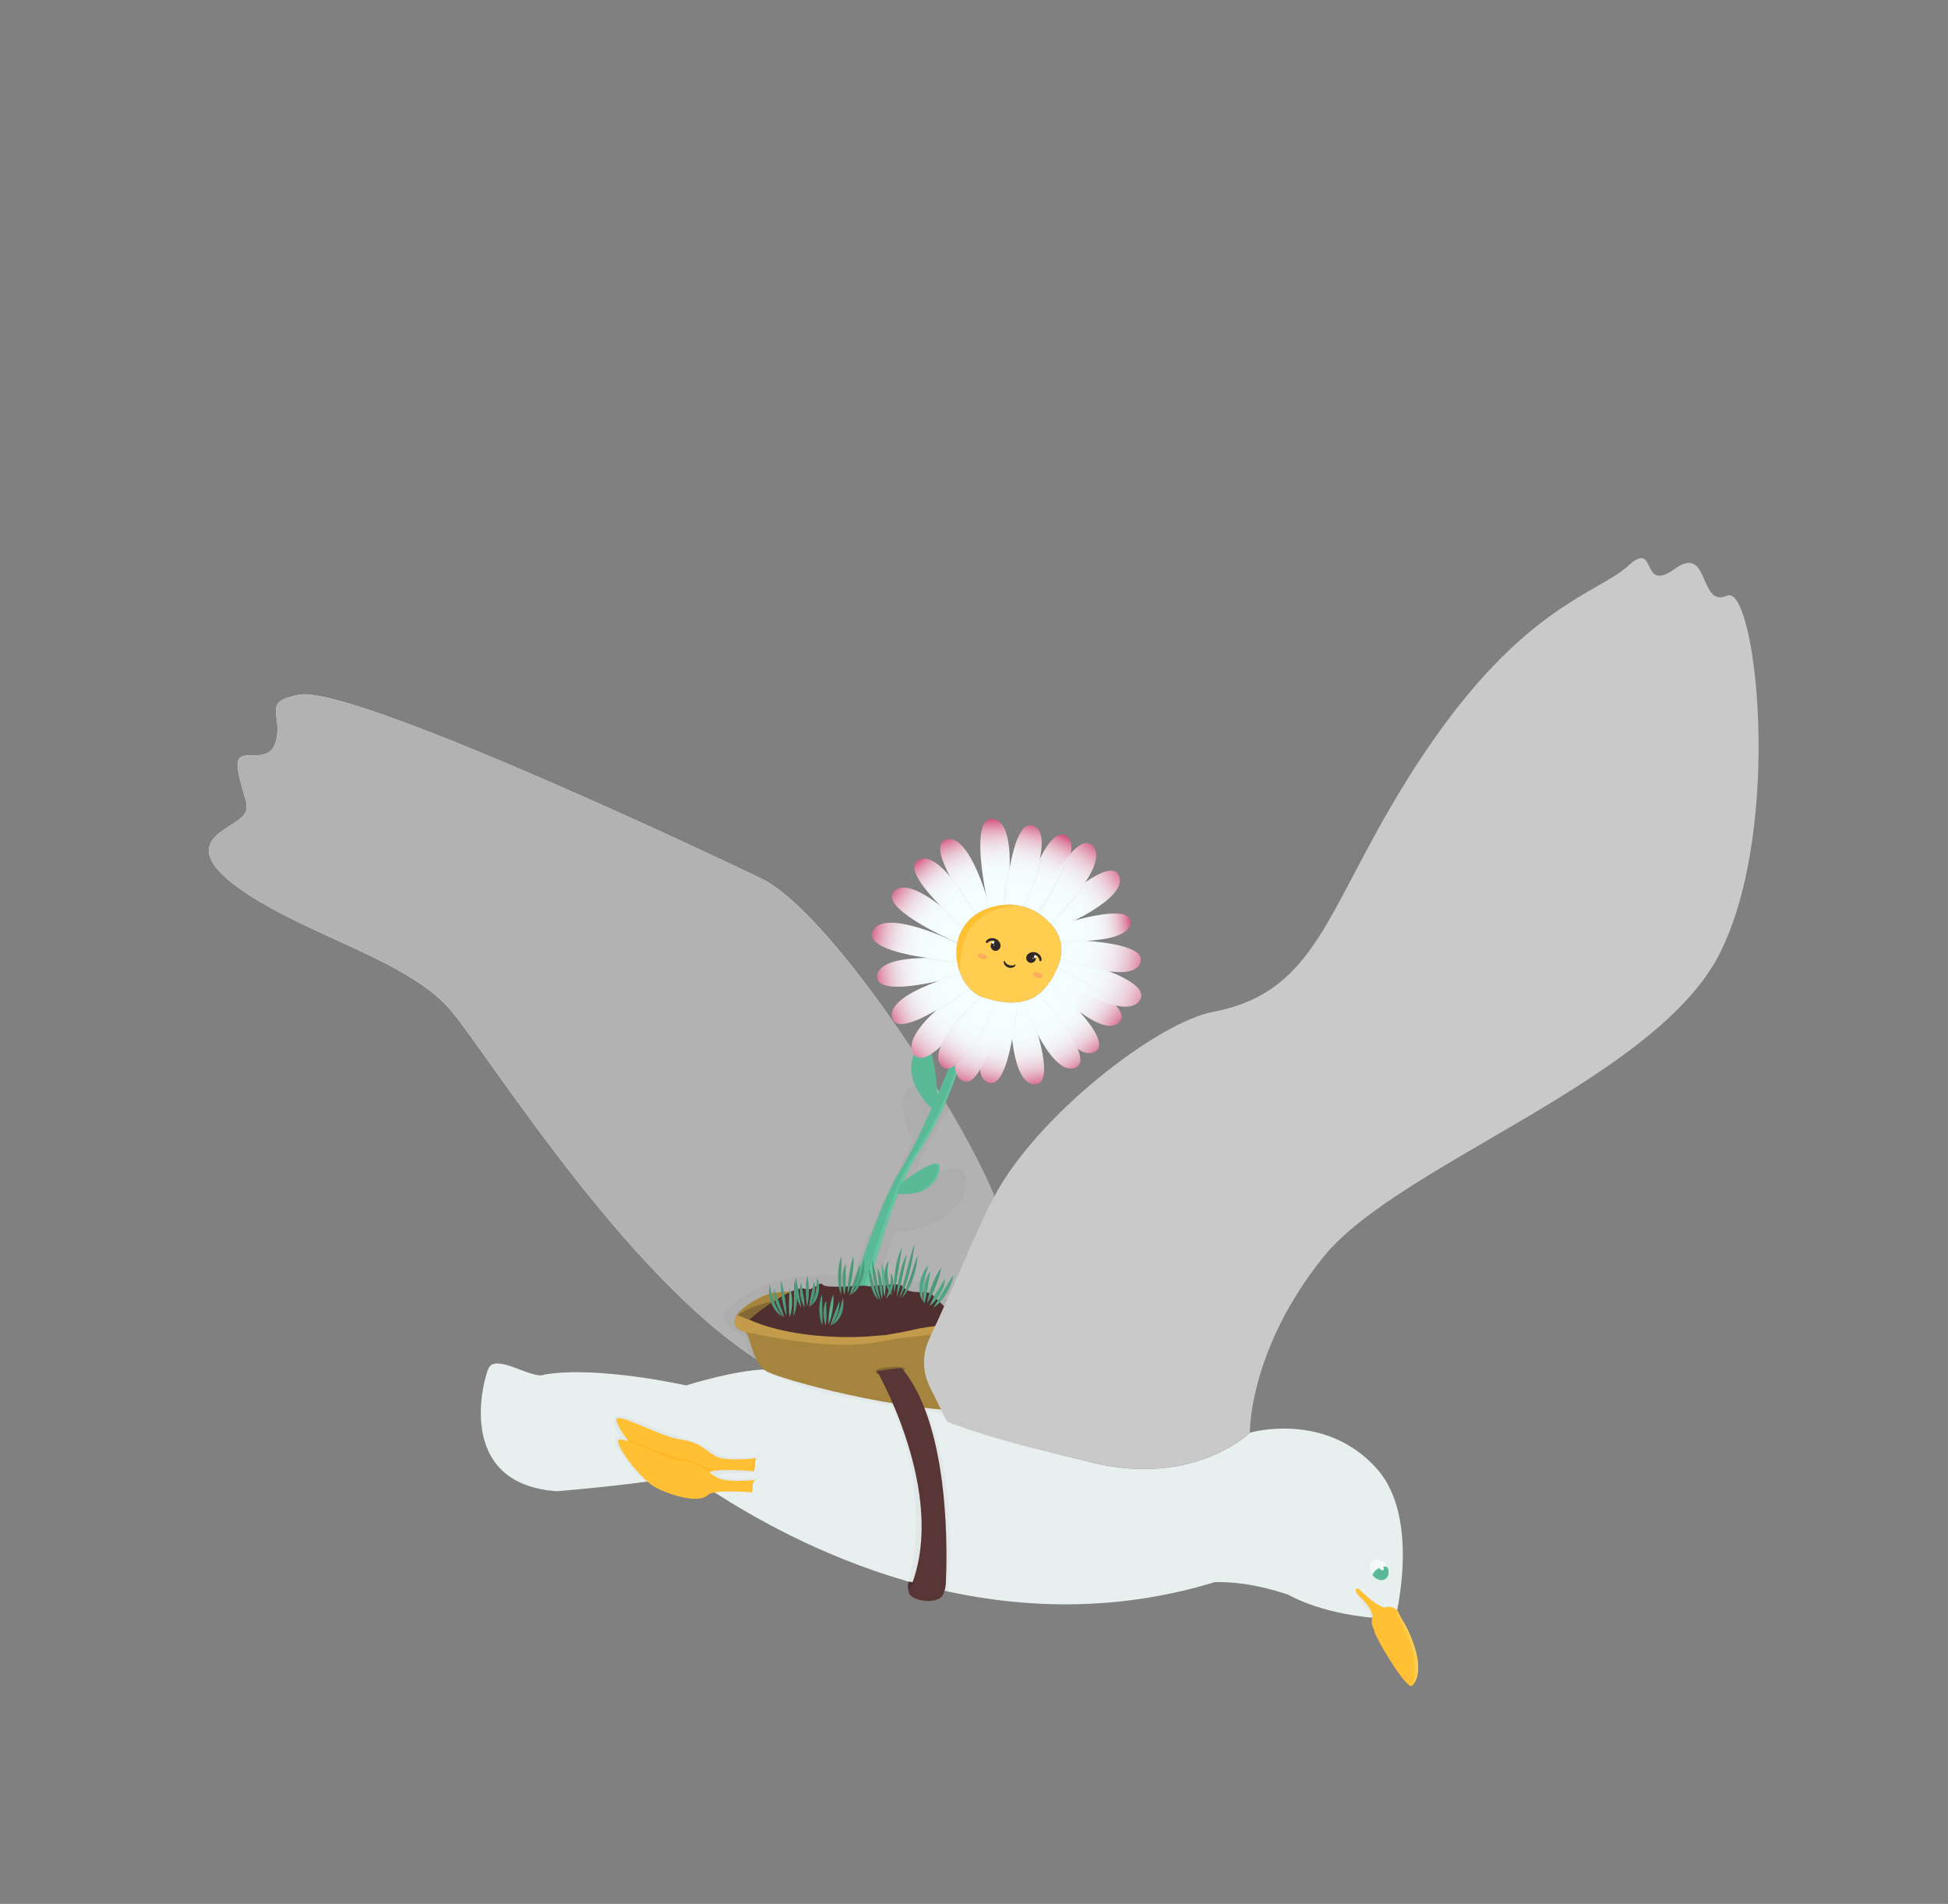 <svg width="525" height="513" viewBox="0 0 525 513" fill="none" xmlns="http://www.w3.org/2000/svg">
<rect x="0" y="0" width="525" height="513" fill="#808080" stroke="none"/>
<g clip-path="url(#clip0_154_158)">
<path d="M375.993 436.242C373.84 436.196 371.797 436.072 369.875 435.892C355.197 434.525 347.42 429.792 347.42 429.792C347.42 429.792 337.427 426.001 327.363 426.311C265.69 445.132 212.094 414.605 192.596 402.139C189.752 400.332 187.645 398.892 186.329 398.053C185.793 397.711 185.391 397.456 185.12 397.325C184.662 397.442 184.166 397.561 183.627 397.687C181.19 398.223 177.962 398.734 174.467 399.206C163.552 400.711 150.078 401.813 150.078 401.813C122.16 399.832 130.423 371.035 131.721 368.588C133.781 364.642 143.708 371.847 146.615 370.398C160.742 367.889 184.912 373.299 184.912 373.299C184.912 373.299 199.795 368.574 208.346 368.987C171.245 347.912 133.053 286.283 121.742 272.554C110.413 258.831 83.279 252.33 65.556 240.146C47.845 227.968 60.202 224.155 64.354 220.876C68.506 217.611 65.545 215.938 64.14 207.385C62.77 199.148 73.507 208.495 74.696 197.961C75.394 191.658 71.224 189.075 80.419 187.211C94.173 184.395 187.232 228.058 205.179 236.716C223.054 245.326 258.56 298.44 267.584 322.952C267.274 323.597 266.952 324.265 266.626 324.953L265.662 326.965C260.985 336.733 254.846 349.549 246.789 366.356L256.049 380.003C256.049 380.003 266.358 387.823 291.401 393.318C320.89 401.825 336.859 386.04 336.859 386.04C336.859 386.04 357.134 380.084 371.083 395.76C380.92 406.805 377.927 426.944 376.541 433.862C376.222 435.381 375.989 436.263 375.989 436.263L375.993 436.242Z" fill="#E8EFEF"/>
<path opacity="0.03" d="M365.495 428.154C365.495 428.154 364.583 428.465 366.807 431.349C369.032 434.232 369.438 434.352 369.261 435.834L371.355 436.637L370.823 434.091L367.048 430.341L365.498 428.148L365.495 428.154Z" fill="black"/>
<path d="M380.773 454.001C380.736 454.042 380.708 454.08 380.671 454.12C380.52 454.289 380.26 454.361 380.06 454.253C380.037 454.241 380.01 454.234 379.996 454.218C377.588 452.844 370.933 441.611 370.446 439.658C370.418 439.529 370.409 439.501 370.37 439.336C370.37 439.336 370.324 439.167 370.325 439.152C370.271 439.055 369.273 437.402 369.885 435.83C369.815 432.653 366.194 430.305 365.638 429.224C365.08 428.135 365.602 427.87 366.163 428.097C370.687 432.486 372.603 433.141 373.357 433.123C373.632 433.119 373.751 433.025 373.776 432.993C373.78 432.987 373.783 432.981 373.783 432.981C375.172 432.684 376.393 433.714 376.599 433.894C376.62 433.912 376.628 433.924 376.628 433.924L376.634 433.928C376.634 433.928 376.648 433.958 376.673 434.024C376.778 434.308 376.895 434.584 377.03 434.854C377.221 435.275 377.438 435.673 377.681 436.054C379.74 439.272 384.617 449.296 380.768 453.998L380.773 454.001Z" fill="#FFC033"/>
<path d="M373.356 425.441C372.392 426.089 370.971 425.671 370.034 424.537C369.988 424.481 369.945 424.42 369.899 424.365C369.862 424.322 369.827 424.273 369.799 424.227C368.876 422.858 368.969 421.179 370.015 420.477C371.062 419.776 372.656 420.325 373.57 421.697C373.67 421.85 373.76 422.005 373.833 422.165C373.898 422.299 373.954 422.435 374.003 422.568C374.41 423.713 374.177 424.891 373.353 425.447L373.356 425.441Z" fill="#F2F9F9"/>
<path d="M373.356 425.441C372.347 426.117 370.832 425.634 369.893 424.362C370.085 423.654 370.744 422.925 371.681 422.483C372.442 422.128 373.219 422.024 373.836 422.159C374.452 423.424 374.275 424.822 373.347 425.444L373.356 425.441Z" fill="#63C6A0"/>
<path d="M373.356 425.442C372.392 426.089 370.971 425.671 370.034 424.537C370.255 423.86 370.898 423.175 371.795 422.75C372.556 422.394 373.333 422.29 373.951 422.426C373.973 422.469 373.993 422.517 374.012 422.566C374.419 423.71 374.186 424.889 373.362 425.445L373.356 425.442Z" fill="#5ABA97"/>
<path d="M372.76 423.077C372.999 422.917 372.969 422.454 372.694 422.044C372.418 421.634 372.001 421.431 371.762 421.591C371.523 421.751 371.553 422.213 371.829 422.624C372.104 423.034 372.521 423.237 372.76 423.077Z" fill="white"/>
<path d="M370.912 422.516C371.065 422.598 371.255 422.541 371.337 422.389C371.42 422.236 371.363 422.046 371.21 421.964C371.057 421.881 370.867 421.938 370.785 422.09C370.702 422.243 370.759 422.433 370.912 422.516Z" fill="white"/>
<path opacity="0.03" d="M207.448 388.352C207.448 388.352 204.344 390.082 203.304 393.403C203.916 393.324 203.741 391.13 207.448 388.352Z" fill="black"/>
<path opacity="0.03" d="M204.405 398.145C204.405 398.145 203.06 398.64 202.433 399.901C202.68 399.906 202.746 399.024 204.405 398.145Z" fill="black"/>
<path opacity="0.03" d="M208.322 399.704C208.322 399.704 204.817 399.11 202.721 396.326C203.323 396.196 203.891 398.322 208.322 399.704Z" fill="black"/>
<path opacity="0.03" d="M208.065 405.471C208.065 405.471 204.56 404.877 202.464 402.094C203.065 401.963 203.634 404.09 208.065 405.471Z" fill="black"/>
<path opacity="0.03" d="M203.1 396.061L192.595 395.315L190.77 396.166L190.536 397.98L197.126 399.594L203.61 399.126L204.342 398.035C204.342 398.035 203.3 398.588 202.569 398.451C201.839 398.315 194.724 398.882 193.199 397.475C192.887 397.012 199.454 396.952 202.651 396.668L203.1 396.061Z" fill="black"/>
<path opacity="0.03" d="M203.627 392.524C203.627 392.524 195.812 393.305 193.384 391.7C190.956 390.094 187.892 388.487 182.536 386.977C177.179 385.468 166.326 379.712 165.54 382.07C164.753 384.429 167.586 387.086 167.586 387.086C167.586 387.086 165.677 386.671 165.88 388.812C166.083 390.954 173.887 399.281 173.887 399.281L181.525 397.251L188.298 395.924C188.298 395.924 201.875 394.195 201.987 394.255C202.099 394.315 203.47 392.955 203.47 392.955L203.632 392.527L203.627 392.524Z" fill="black"/>
<path d="M204.241 392.863C204.241 392.863 195.607 393.968 192.808 392.36C190.01 390.751 188.628 388.543 183.259 387.845C177.89 387.148 165.513 379.94 166.114 382.737C166.725 385.53 172.541 392.898 175.963 394.843C179.384 396.787 187.81 399.656 190.396 396.972C192.374 395.332 203.766 396.473 203.766 396.473L204.266 392.52L204.241 392.863Z" fill="#FFC033"/>
<path d="M204.699 398.303L204.649 398.648L204.667 398.657L204.693 398.3L204.699 398.303Z" fill="#FFC033"/>
<path d="M169.031 387.881L169.253 388.357C173.092 389.64 180.036 393.158 183.691 393.629C187.522 394.125 189.327 395.395 191.063 396.665L192.034 396.37C192.034 396.37 186.918 393.375 183.699 393.094C181.107 392.553 169.034 387.875 169.034 387.875L169.031 387.881Z" fill="#FFB624"/>
<path d="M204.679 398.649C204.679 398.649 196.045 399.754 193.247 398.146C190.448 396.538 189.067 394.329 183.697 393.631C178.328 392.934 165.951 385.726 166.552 388.523C167.154 391.319 172.979 398.685 176.401 400.629C179.823 402.573 188.248 405.442 190.834 402.758C192.812 401.118 204.204 402.259 204.204 402.259L204.704 398.306L204.679 398.649Z" fill="#FFC033"/>
<path opacity="0.03" d="M204.932 369.041C204.932 369.041 213.273 373.866 231.026 377.202C241.522 379.172 249.173 380.13 251.939 380.447C252.669 380.529 253.336 380.882 253.818 381.438L255.212 383.046L261.518 379.799L256.338 377.005L233.669 369.431L211.245 365.948L204.932 369.041Z" fill="black"/>
<path opacity="0.03" d="M240.374 378.826C240.374 378.826 251.044 400.482 244.971 426.162L255.572 428.84C255.572 428.84 258.471 399.673 249.944 380.205L240.374 378.826Z" fill="black"/>
<path d="M249.558 366.978C249.558 366.978 225.321 362.662 208.349 368.981C171.248 347.906 133.056 286.278 121.745 272.549C110.416 258.825 83.282 252.324 65.559 240.14C47.848 227.963 60.205 224.15 64.357 220.87C68.509 217.605 65.548 215.932 64.143 207.38C62.773 199.142 73.51 208.49 74.699 197.955C75.397 191.652 71.227 189.069 80.422 187.205C94.176 184.389 187.235 228.052 205.182 236.71C223.057 245.321 260.069 300.483 269.093 324.995C268.783 325.64 266.955 324.259 266.629 324.948L265.665 326.96C260.988 336.728 257.614 350.186 249.56 366.987L249.558 366.978Z" fill="#B2B2B2"/>
<path opacity="0.03" d="M202.137 365.076C201.73 364.804 201.493 364.342 201.505 363.856C201.541 362.692 201.441 360.569 200.363 360.078C198.857 359.395 192.917 355.675 195.458 353.369C198 351.063 206.641 341.432 228.725 344.125C229.41 344.206 230.065 343.808 230.27 343.146C234.255 330.51 243.862 311.604 245.809 307.825C246.025 307.411 246.022 306.924 245.799 306.508C244.571 304.17 240.831 296.102 245.799 292.761C246.427 292.342 247.285 292.524 247.726 293.142C248.282 293.927 248.803 295.155 249.23 296.349C249.656 297.542 251.354 297.631 251.883 296.453C252.36 295.399 253.818 295.313 254.416 296.303L255.379 297.907C255.652 298.357 255.659 298.922 255.382 299.379C253.896 301.853 249.096 309.977 247.554 313.975C247.132 315.067 246.681 316.143 246.238 317.147C245.644 318.487 247.198 319.758 248.387 318.89C252.44 315.921 257.784 312.965 259.825 316.076C263.202 321.226 254.312 331.784 241.88 331.909C241.252 331.919 240.71 332.347 240.542 332.954C239.654 336.19 238.368 340.319 237.6 342.77C237.292 343.734 238.055 344.699 239.064 344.629C242.633 344.386 249.916 344.66 255.058 350.042C255.182 350.177 255.285 350.339 255.36 350.508C260.223 362.276 255.906 367.309 254.554 368.521C254.336 368.714 254.067 368.834 253.776 368.867L231.062 371.619C230.909 371.635 230.76 371.63 230.608 371.602L204.076 366.251C203.892 366.213 203.718 366.142 203.557 366.032L202.149 365.083L202.137 365.076Z" fill="black"/>
<path d="M200.263 358.66C200.405 358.706 200.546 358.767 200.675 358.852C201.001 359.05 201.261 359.342 201.423 359.688C202.672 362.34 203.228 367.402 206.436 369.405C209.863 371.549 242.795 380.739 264.664 380.2C267.361 380.138 270.027 379.559 272.464 378.417C279.631 375.065 284.461 368.982 285.937 366.949C286.202 366.584 286.58 366.319 287.017 366.213C287.047 366.199 287.089 366.191 287.122 366.186C287.546 366.104 288.122 365.937 288.715 365.612C289.818 365.002 290.055 363.522 289.211 362.582C286.873 359.994 280.839 355.041 269.134 355.535C257.103 356.044 250.764 356.173 248.429 356.21C247.739 356.224 247.052 356.104 246.399 355.865C241.054 353.899 214.914 344.711 205.385 349.39C196.655 353.627 196.536 357.491 200.257 358.656L200.263 358.66Z" fill="#A5853D"/>
<path d="M200.263 358.659C200.405 358.705 200.546 358.767 200.675 358.851C230.061 365.089 235.647 361.263 243.26 360.502C251.107 359.716 268.785 357.196 275.909 359.129C283.049 361.524 285.935 364.575 287.023 366.216C287.053 366.202 287.095 366.194 287.128 366.189C287.552 366.107 288.128 365.94 288.721 365.615C289.824 365.005 290.061 363.525 289.217 362.585C286.879 359.996 280.845 355.043 269.14 355.538C257.109 356.046 250.77 356.175 248.435 356.212C248.289 356.217 248.145 356.215 247.999 356.205C247.457 356.17 246.916 356.06 246.411 355.871C241.065 353.905 214.926 344.717 205.396 349.396C201.902 351.089 199.79 352.725 198.748 354.15C197.192 356.29 198.043 357.962 200.269 358.662L200.263 358.659Z" fill="#C49B4B"/>
<path d="M244.943 357.059L235.112 352.954L221.17 349.618L211.451 348.599L202.655 351.201L199.185 353.666L198.646 354.285C222.495 365.004 247.898 356.196 247.898 356.196L244.943 357.059Z" fill="#846934"/>
<path d="M198.646 354.284L198.885 354.39C202.723 351.593 209.144 349.961 214.914 349.973C228.24 350.595 244.943 357.058 244.943 357.058L247.994 356.201C247.451 356.166 246.91 356.057 246.405 355.868C241.06 353.902 214.92 344.714 205.391 349.392C201.896 351.086 199.693 352.862 198.652 354.287L198.646 354.284Z" fill="#A5853D"/>
<path d="M247.42 310.65C241.212 320.047 235.569 340.765 233.389 349.422C232.773 351.858 232.435 353.343 232.435 353.343L228.211 351.914C228.211 351.914 236.642 324.875 242.292 315.921C247.942 306.966 256.089 286.939 256.089 286.939L257.987 286.613L258.756 286.482C258.756 286.482 255.379 298.611 247.422 310.659L247.42 310.65Z" fill="#5ABA97"/>
<path d="M247.42 310.65C241.212 320.047 235.569 340.765 233.389 349.423L232.186 349.653C232.186 349.653 239.868 320.443 245.939 311.875C254.492 298.778 257.228 289.737 257.982 286.61L258.751 286.479C258.751 286.479 255.373 298.608 247.417 310.656L247.42 310.65Z" fill="#63C6A0"/>
<path d="M251.645 299.244C251.645 299.244 251.226 298.881 250.607 298.228C248.276 295.781 243.111 289.302 246.921 283.055C247.638 281.88 248.274 281.321 248.823 281.23C251.995 280.697 252.665 295.229 252.665 295.229L251.645 299.244Z" fill="#5ABA97"/>
<path d="M248.013 321.046C244.922 322.146 241.668 321.665 241.668 321.665L242.742 318.9C242.742 318.9 247.414 315.219 250.537 313.961C252.519 313.157 253.873 313.334 253.01 316.046C252.111 318.852 250.1 320.314 248.015 321.055L248.013 321.046Z" fill="#5ABA97"/>
<path d="M248.013 321.046C250.438 319.519 252.828 317.214 252.955 314.432C253.007 313.209 250.531 313.958 250.531 313.958C252.513 313.154 253.87 313.326 253.004 316.043C252.105 318.849 250.094 320.311 248.01 321.052L248.013 321.046Z" fill="#63C6A0"/>
<path d="M282.677 264.933C278.829 270.462 273.138 271.29 265.162 268.853C262.303 267.977 260.029 265.439 258.783 262.288C256.545 256.645 257.6 249.033 264.471 245.483C264.471 245.483 268.783 243.131 274.082 243.889C276.209 244.195 278.485 244.999 280.717 246.658C288.491 252.451 286.524 259.404 282.682 264.936L282.677 264.933Z" fill="#FFCD50"/>
<path d="M258.783 262.288C256.545 256.645 257.6 249.033 264.471 245.484C264.471 245.484 268.783 243.132 274.082 243.89C268.051 244.39 258.025 247.443 258.783 262.288Z" fill="#FFC033"/>
<path d="M270.807 258.993C271.061 259.79 271.973 260.168 272.75 260.163C273.022 260.15 273.284 260.087 273.52 259.903C273.572 259.863 273.643 259.871 273.68 259.929C273.703 259.957 273.711 259.999 273.698 260.037C273.638 260.217 273.511 260.369 273.355 260.489C272.42 261.168 270.894 260.648 270.554 259.547C270.511 259.387 270.441 258.842 270.715 258.898C270.759 258.914 270.791 258.954 270.798 258.996L270.807 258.993Z" fill="#302826"/>
<path d="M279.508 245.846C279.414 245.795 279.317 245.736 279.227 245.679C277.993 244.968 276.759 244.484 275.555 244.184C275.422 244.15 275.282 244.112 275.146 244.084C275.747 242.21 277.774 236.116 280.259 231.284C282.547 226.847 285.217 223.473 287.524 225.4C288.728 226.405 288.956 228.022 288.593 229.919C287.514 235.607 281.115 243.839 279.506 245.837L279.508 245.846Z" fill="url(#paint0_linear_154_158)"/>
<path d="M289.65 247.996C287.034 249.314 284.906 250.206 284.419 250.405C284.407 250.414 284.397 250.417 284.388 250.419C284.006 249.834 283.546 249.252 283.004 248.679C282.672 248.326 282.309 247.971 281.913 247.621L281.411 247.032C281.411 247.032 287.143 241.359 292.539 237.673C296.607 234.901 300.495 233.253 301.599 236.017C303.293 240.236 295.335 245.126 289.653 247.99L289.65 247.996Z" fill="url(#paint1_linear_154_158)"/>
<path d="M292.53 237.676C288.861 243.226 283.034 248.696 283.034 248.696L282.998 248.677C282.666 248.323 282.303 247.968 281.904 247.624C281.531 247.302 281.138 246.976 280.708 246.661C280.308 246.361 279.907 246.092 279.508 245.846C279.414 245.796 279.317 245.736 279.227 245.679C280.442 243.06 284.603 234.431 288.596 229.928C290.784 227.462 292.929 226.23 294.499 227.919C296.522 230.079 295.024 233.896 292.53 237.676Z" fill="url(#paint2_linear_154_158)"/>
<path d="M292.927 253.502C289.772 253.68 286.912 253.578 285.757 253.524C285.728 253.41 285.699 253.295 285.663 253.178C285.401 252.285 285.007 251.398 284.439 250.523L284.41 250.409L284.212 249.635C284.212 249.635 286.55 248.833 289.647 248.002C295.803 246.341 304.948 244.542 304.661 248.633C304.42 252.105 298.249 253.203 292.927 253.502Z" fill="url(#paint3_linear_154_158)"/>
<path d="M307.301 259.527C306.285 261.944 302.812 262.261 298.899 261.72C293.871 261.024 288.114 258.92 285.843 258.036C285.865 257.926 285.883 257.822 285.904 257.712C286.135 256.328 286.121 254.918 285.766 253.521C285.737 253.407 285.708 253.292 285.672 253.175C286.781 253.189 289.636 253.243 292.936 253.499C299.959 254.057 308.979 255.542 307.301 259.527Z" fill="url(#paint4_linear_154_158)"/>
<path d="M301.554 275.541C299.245 277.655 295.02 275.595 291.077 272.703C287.378 269.979 283.928 266.526 282.561 265.106C282.604 265.054 282.642 264.998 282.683 264.937C282.761 264.82 282.845 264.706 282.923 264.589C283.359 263.937 283.767 263.278 284.138 262.591C284.433 262.044 284.704 261.486 284.945 260.926C287.763 262.272 296.988 266.868 300.721 270.922C302.323 272.666 302.912 274.303 301.56 275.544L301.554 275.541Z" fill="url(#paint5_linear_154_158)"/>
<path d="M307.092 269.649C305.862 271.366 303.493 271.552 300.715 270.918C294.54 269.52 286.345 264.099 284.132 262.586C284.427 262.04 284.698 261.481 284.939 260.922C285.341 259.979 285.652 259.009 285.846 258.029C285.868 257.92 285.886 257.816 285.907 257.706C288.087 258.237 293.86 259.721 298.902 261.713C304.479 263.926 309.17 266.767 307.101 269.646L307.092 269.649Z" fill="url(#paint6_linear_154_158)"/>
<path d="M294.971 283.439C293.575 284.126 292.011 283.692 290.422 282.6C285.809 279.429 281.023 270.729 279.634 268.084C279.704 268.038 279.768 267.989 279.836 267.935C280.826 267.195 281.731 266.25 282.552 265.109C282.595 265.056 282.633 265.001 282.674 264.939C282.752 264.822 282.836 264.708 282.914 264.591C284.223 265.752 287.906 269.112 291.068 272.705C294.958 277.131 298.059 281.92 294.962 283.441L294.971 283.439Z" fill="url(#paint7_linear_154_158)"/>
<path d="M278.803 292.178C275.046 292.093 273.439 285.759 272.764 279.974C272.196 275.103 272.283 270.623 272.283 270.623L273.963 270.097C273.963 270.097 274.02 270.09 274.05 270.091C274.769 270.024 275.454 269.908 276.111 269.731C276.298 269.681 276.485 269.63 276.669 269.57C277.084 270.643 278.605 274.648 279.81 278.998C281.549 285.274 282.634 292.266 278.809 292.181L278.803 292.178Z" fill="url(#paint8_linear_154_158)"/>
<path d="M289.666 287.742C286.23 289.005 282.532 284 279.81 278.998C277.375 274.523 275.716 270.057 275.716 270.057L276.114 269.741C276.301 269.69 276.487 269.639 276.672 269.579C277.734 269.242 278.729 268.748 279.642 268.096C279.713 268.05 279.777 268.001 279.844 267.947C281.879 270.197 288.263 277.47 290.43 282.612C291.472 285.084 291.54 287.069 289.669 287.751L289.666 287.742Z" fill="url(#paint9_linear_154_158)"/>
<path d="M266.077 291.554C264.883 290.94 264.286 289.739 264.098 288.189C263.399 282.534 268.17 272.31 269.363 269.86C269.44 269.871 269.508 269.885 269.586 269.897C271.153 270.143 272.612 270.21 273.972 270.094C273.996 270.092 274.029 270.087 274.059 270.088C274.002 270.8 273.635 275.265 272.782 279.969C271.611 286.418 269.526 293.308 266.09 291.545L266.077 291.554Z" fill="url(#paint10_linear_154_158)"/>
<path d="M264.098 288.189C262.656 290.792 260.989 292.236 259.16 291.067C257.897 290.257 257.406 288.817 257.419 287.035C257.465 281.04 263.229 271.199 264.745 268.711C264.884 268.763 265.02 268.806 265.157 268.849C265.808 269.049 266.442 269.224 267.062 269.384C267.85 269.582 268.608 269.74 269.354 269.862C269.431 269.874 269.499 269.888 269.577 269.899C269.087 272.539 267.065 282.829 264.089 288.191L264.098 288.189Z" fill="url(#paint11_linear_154_158)"/>
<path d="M264.527 268.623C263.432 270.231 258.239 277.719 253.512 282.008C250.5 284.735 247.683 286.173 246.223 283.968C244.173 280.86 248.045 276.102 252.349 272.176C255.823 269 259.576 266.377 260.68 265.623C260.85 265.844 261.026 266.052 261.214 266.252C262.113 267.245 263.162 268.031 264.329 268.54C264.394 268.574 264.465 268.598 264.527 268.623Z" fill="url(#paint12_linear_154_158)"/>
<path d="M268.63 270.276C268.63 270.276 262.338 283.486 257.419 287.035C255.992 288.062 254.682 288.28 253.671 287.144C252.542 285.875 252.676 284.036 253.509 282.014C255.658 276.805 262.438 270.287 264.32 268.542C264.385 268.577 264.456 268.6 264.518 268.626C264.592 268.658 264.663 268.681 264.736 268.714C264.875 268.766 265.011 268.809 265.147 268.852C265.799 269.052 266.433 269.227 267.052 269.387L268.612 270.281L268.63 270.276Z" fill="url(#paint13_linear_154_158)"/>
<path d="M261.214 266.252C260.232 266.989 256.432 269.784 252.346 272.182C247.085 275.266 241.33 277.689 240.438 274.235C239.38 270.131 246.901 266.531 252.7 264.405C255.623 263.335 258.109 262.637 258.839 262.439C258.886 262.548 258.928 262.653 258.975 262.762C259.427 263.81 259.998 264.778 260.671 265.626C260.841 265.846 261.017 266.055 261.205 266.255L261.214 266.252Z" fill="url(#paint14_linear_154_158)"/>
<path d="M259.624 249.867C258.811 251.165 258.277 252.575 257.99 254.036C254.47 252.485 236.665 244.337 241.069 240.07C243.628 237.592 248.871 240.549 253.283 243.922C256.104 246.08 258.584 248.404 259.803 249.592C259.741 249.68 259.684 249.771 259.627 249.861L259.624 249.867Z" fill="url(#paint15_linear_154_158)"/>
<path d="M262.882 246.446C262.808 246.497 262.735 246.549 262.659 246.606C261.485 247.474 260.536 248.486 259.803 249.592C259.741 249.68 259.684 249.77 259.627 249.861C258.472 248.866 255.871 246.568 253.286 243.916C248.723 239.248 244.188 233.458 247.619 231.699C250.105 230.425 253.199 232.822 255.982 236.09C259.118 239.775 261.858 244.559 262.885 246.44L262.882 246.446Z" fill="url(#paint16_linear_154_158)"/>
<path d="M266.749 244.566C266.65 244.596 266.559 244.623 266.471 244.659C265.218 245.083 264.477 245.486 264.477 245.486C263.909 245.779 263.379 246.1 262.888 246.449C262.814 246.5 262.741 246.552 262.665 246.609C261.483 244.986 258.289 240.481 255.982 236.105C253.525 231.443 252.071 226.921 255.103 226.168C259.882 224.978 263.906 235.359 265.745 241.151C265.745 241.151 265.745 241.151 265.751 241.154C266.264 242.765 266.611 244.022 266.755 244.57L266.749 244.566Z" fill="url(#paint17_linear_154_158)"/>
<path d="M271.199 243.76C271.077 243.762 270.948 243.776 270.822 243.784C269.223 243.892 267.82 244.227 266.746 244.573C266.647 244.603 266.556 244.63 266.468 244.666C266.379 244.269 266.087 242.966 265.742 241.158C265.742 241.158 265.742 241.158 265.739 241.149C265.096 237.769 264.264 232.627 264.201 228.339C264.135 223.792 264.938 220.207 267.744 220.689C270.312 221.134 271.477 224.265 271.915 228.095C272.123 229.906 272.167 231.878 272.12 233.794C272.011 238.345 271.384 242.601 271.199 243.76Z" fill="url(#paint18_linear_154_158)"/>
<path d="M258.994 262.826C258.994 262.826 256.265 263.621 252.704 264.399C245.854 265.898 235.928 267.33 236.44 262.89C236.888 259.022 243.945 258.151 249.878 258.114C253.623 258.094 256.918 258.401 257.833 258.492C257.855 258.663 257.873 258.84 257.904 259.008C258.075 260.14 258.376 261.242 258.787 262.282C258.806 262.331 258.828 262.388 258.848 262.437C258.895 262.546 258.937 262.651 258.984 262.76L258.994 262.826Z" fill="url(#paint19_linear_154_158)"/>
<path d="M257.898 259.02C257.4 258.986 253.947 258.731 249.872 258.125C242.563 257.041 233.245 254.842 235.281 250.8C238.202 245.006 254.535 252.421 257.984 254.062C257.694 255.528 257.657 257.032 257.827 258.504C257.848 258.675 257.867 258.851 257.898 259.02Z" fill="url(#paint20_linear_154_158)"/>
<path opacity="0.35" d="M264.506 258.327C265.194 258.561 265.851 258.458 265.972 258.099C266.094 257.739 265.635 257.259 264.947 257.025C264.258 256.792 263.602 256.894 263.48 257.254C263.358 257.613 263.817 258.094 264.506 258.327Z" fill="#FF6E79"/>
<path opacity="0.35" d="M279.429 263.383C280.117 263.616 280.774 263.514 280.895 263.154C281.017 262.795 280.558 262.314 279.87 262.081C279.181 261.847 278.525 261.95 278.403 262.309C278.281 262.669 278.74 263.149 279.429 263.383Z" fill="#FF6E79"/>
<path d="M275.555 244.183C275.422 244.149 275.282 244.112 275.146 244.084C274.787 244.004 274.427 243.939 274.082 243.889C273.082 243.744 272.112 243.714 271.199 243.76C271.077 243.762 270.948 243.776 270.822 243.784C270.925 242.467 271.313 238.188 272.117 233.799C273.279 227.466 275.327 220.897 278.693 222.607C281.065 223.81 281.105 227.366 280.256 231.29C279.139 236.457 276.475 242.253 275.546 244.186L275.555 244.183Z" fill="url(#paint21_linear_154_158)"/>
<path opacity="0.03" d="M280.265 231.287L280.718 230.447C280.718 230.447 281.117 234.506 276.012 244.308L275.555 244.183C275.555 244.183 278.68 239.811 280.265 231.287Z" fill="black"/>
<path opacity="0.03" d="M270.825 243.778L270.46 243.808C270.46 243.808 270.227 240.581 272.136 232.68L272.009 234.408C272.009 234.408 270.99 240.925 270.822 243.784L270.825 243.778Z" fill="black"/>
<path opacity="0.03" d="M293.247 237.206C293.247 237.206 289.902 242.324 283.38 249.095C283.169 248.853 283.028 248.693 283.028 248.693C283.028 248.693 285.37 247.166 292.539 237.674L293.256 237.204L293.247 237.206Z" fill="black"/>
<path opacity="0.03" d="M288.596 229.928L289.001 229.487C289.001 229.487 284.009 240.571 280.009 246.185L279.508 245.846C279.508 245.846 282.364 242.382 288.596 229.928Z" fill="black"/>
<path opacity="0.03" d="M265.743 241.142L265.538 240.509C265.538 240.509 265.568 242.072 266.266 244.745L266.628 244.608C266.628 244.608 266.027 243.275 265.739 241.148L265.743 241.142Z" fill="black"/>
<path opacity="0.03" d="M255.976 236.102L255.598 235.367C255.598 235.367 259.088 239.198 262.977 246.353L262.665 246.609C262.665 246.609 258.926 239.99 255.982 236.105L255.976 236.102Z" fill="black"/>
<path opacity="0.03" d="M253.283 243.921L252.451 243.298C252.451 243.298 253.205 244.728 259.492 250.084L259.624 249.867C259.624 249.867 255.381 246.167 253.283 243.921Z" fill="black"/>
<path opacity="0.03" d="M254.783 252.623C254.783 252.623 257.262 253.711 257.99 254.035L257.945 254.261C257.945 254.261 255.805 253.486 254.122 252.343L254.777 252.62L254.783 252.623Z" fill="black"/>
<path opacity="0.03" d="M249.741 258.1C249.741 258.1 253.99 258.876 257.907 259.017L257.96 259.312C257.96 259.312 254.239 259.64 248.787 258.139L249.747 258.104L249.741 258.1Z" fill="black"/>
<path opacity="0.03" d="M258.981 262.766C258.981 262.766 255.725 263.216 252.697 264.411L251.488 264.669C251.488 264.669 254.111 263.521 258.808 262.369C259.009 262.842 258.978 262.772 258.978 262.772L258.981 262.766Z" fill="black"/>
<path opacity="0.03" d="M252.346 272.183C252.346 272.183 260.096 267.424 261.214 266.253L261.582 266.641C261.582 266.641 255.134 271.094 251.663 272.815L252.346 272.183Z" fill="black"/>
<path opacity="0.03" d="M264.527 268.623C264.527 268.623 256.654 275.606 253.512 282.008C253.039 282.435 252.916 282.536 252.916 282.536C252.916 282.536 256.386 275.302 264.217 268.494L264.524 268.629L264.527 268.623Z" fill="black"/>
<path opacity="0.03" d="M257.419 287.035C257.419 287.035 264.443 281.104 268.356 269.672C268.602 269.722 268.545 269.714 268.545 269.714C268.545 269.714 265.415 280.005 257.411 287.273C257.408 287.082 257.419 287.035 257.419 287.035Z" fill="black"/>
<path opacity="0.03" d="M264.098 288.189C264.098 288.189 263.914 281.114 265.521 276.644L265.198 277.243C265.198 277.243 264.101 279.797 263.937 288.474L264.092 288.186L264.098 288.189Z" fill="black"/>
<path opacity="0.03" d="M274.05 270.091C274.05 270.091 273.747 274.242 272.773 279.972L272.812 280.28C272.812 280.28 273.764 275.828 274.251 270.07L274.059 270.088L274.05 270.091Z" fill="black"/>
<path opacity="0.03" d="M279.814 278.993C279.814 278.993 276.703 272.955 276.12 269.729L275.906 269.788C275.906 269.788 276.533 272.932 280.144 280.21L279.819 278.996L279.814 278.993Z" fill="black"/>
<path opacity="0.03" d="M279.842 267.938C279.842 267.938 288.19 276.915 290.428 282.603C290.747 282.813 289.134 278.023 280.083 267.758L279.847 267.941L279.842 267.938Z" fill="black"/>
<path opacity="0.03" d="M291.077 272.703C291.077 272.703 286.69 269.017 282.917 264.586L282.758 264.826C282.758 264.826 286.258 268.974 291.603 273.305L291.077 272.703Z" fill="black"/>
<path opacity="0.03" d="M284.936 260.928C284.936 260.928 296.209 265.848 300.712 270.924L301.163 271.016C301.163 271.016 296.438 265.889 285.059 260.615L284.93 260.924L284.936 260.928Z" fill="black"/>
<path opacity="0.03" d="M289.65 247.996C289.65 247.996 287.416 249.816 284.491 250.596C284.653 250.858 284.59 250.748 284.59 250.748C284.59 250.748 288.048 249.573 290.331 247.817L289.656 247.999L289.65 247.996Z" fill="black"/>
<path opacity="0.03" d="M293.918 253.437C293.918 253.437 289.163 253.079 285.865 253.999C285.899 254.176 285.899 254.176 285.899 254.176C285.899 254.176 290.079 253.293 292.927 253.502L293.918 253.437Z" fill="black"/>
<path opacity="0.03" d="M285.837 258.033C285.837 258.033 289.523 259.543 298.893 261.717L299.398 261.921C299.398 261.921 295.453 261.453 285.764 258.38L285.837 258.033Z" fill="black"/>
<path d="M269.45 255.107C269.39 253.938 268.033 253.274 266.998 253.519C266.652 253.598 266.401 253.796 266.134 254.023C266.023 254.13 265.838 254.121 265.743 254.002C265.543 253.712 265.94 253.327 266.157 253.164C266.756 252.729 267.58 252.665 268.25 252.928C269.119 253.245 269.795 254.201 269.596 255.118C269.576 255.198 269.454 255.185 269.453 255.101L269.45 255.107Z" fill="#302826"/>
<path d="M267.685 256.043C268.325 256.388 269.123 256.15 269.468 255.511C269.812 254.872 269.573 254.074 268.934 253.729C268.294 253.384 267.496 253.622 267.151 254.261C266.807 254.9 267.046 255.698 267.685 256.043Z" fill="#302826"/>
<path d="M267.453 254.265C267.631 254.361 267.854 254.295 267.95 254.116C268.047 253.938 267.98 253.715 267.801 253.619C267.623 253.522 267.4 253.589 267.304 253.767C267.208 253.946 267.274 254.168 267.453 254.265Z" fill="#EFEFEF"/>
<path d="M267.793 254.774C267.861 254.811 267.946 254.786 267.983 254.717C268.02 254.649 267.994 254.564 267.926 254.528C267.858 254.491 267.773 254.516 267.736 254.584C267.699 254.652 267.725 254.737 267.793 254.774Z" fill="#EFEFEF"/>
<path d="M276.721 257.542C277.126 256.692 278.237 256.35 279.122 256.623C280.019 256.872 280.916 257.841 280.65 258.827C280.561 259.09 280.177 259.042 280.14 258.772C280.007 257.29 277.878 256.452 276.85 257.612C276.8 257.676 276.692 257.61 276.724 257.536L276.721 257.542Z" fill="#302826"/>
<path d="M277.265 259.291C277.904 259.636 278.702 259.398 279.047 258.759C279.392 258.12 279.153 257.322 278.513 256.977C277.873 256.632 277.075 256.871 276.731 257.51C276.386 258.149 276.625 258.946 277.265 259.291Z" fill="#302826"/>
<path d="M278.827 258.125C279.006 258.221 279.229 258.155 279.325 257.977C279.421 257.798 279.354 257.575 279.176 257.479C278.997 257.383 278.775 257.449 278.678 257.628C278.582 257.806 278.649 258.029 278.827 258.125Z" fill="#EFEFEF"/>
<path d="M278.322 258.345C278.39 258.382 278.475 258.357 278.512 258.289C278.548 258.221 278.523 258.136 278.455 258.099C278.387 258.062 278.302 258.087 278.265 258.156C278.228 258.224 278.254 258.309 278.322 258.345Z" fill="#EFEFEF"/>
<path d="M238.739 359.71L233.535 360.14C212.739 361.182 201.962 355.566 201.962 355.566L204.701 353.275C204.701 353.275 213.913 346.356 216.752 347.227C219.591 348.099 220.652 344.964 221.754 346.172C222.861 347.384 233.061 346.062 233.782 346.527C234.196 346.788 236.024 346.296 237.865 346.288C239.237 346.278 242.583 345.618 243.37 346.68C245.212 349.159 249.733 347.405 251.152 348.77C252.572 350.135 258.66 356.057 258.501 356.252C258.315 356.485 249.198 357.656 247.971 357.904C246.498 358.201 246.057 358.342 244.379 358.696C243.823 358.813 239.651 359.595 238.748 359.707L238.739 359.71Z" fill="#4F2F2F"/>
<path d="M234.189 341.553C235.23 344.42 235.568 347.438 236.743 350.255C234.732 348.412 233.997 344.187 234.189 341.553Z" fill="#4D997A"/>
<path d="M235.056 339.382C236.177 342.974 236.493 346.708 237.241 350.372C235.602 347.812 234.93 342.43 235.056 339.382Z" fill="#4D997A"/>
<path d="M237.735 350.077C236.867 347.365 236.668 344.414 236.453 341.591C237.692 343.753 238.037 347.616 237.735 350.077Z" fill="#4D997A"/>
<path d="M238.369 349.449C237.797 346.388 237.696 343.324 237.57 340.223C238.786 342.865 238.94 346.618 238.369 349.449Z" fill="#5DAF8C"/>
<path d="M238.729 349.893C239.353 348.372 239.894 346.875 240.043 345.249C240.134 344.502 240.084 343.808 240.063 343.016C241.452 345.183 240.692 348.336 238.726 349.899L238.729 349.893Z" fill="#4D997A"/>
<path d="M247.342 338.176C247.113 341.722 245.879 346.402 243.581 349.158C243.396 349.346 243.205 349.531 243.011 349.707C243.138 349.472 243.264 349.252 243.39 349.032C245.04 345.623 245.966 341.71 247.338 338.182L247.342 338.176Z" fill="#4D997A"/>
<path d="M246.46 335.153C246.128 339.16 244.584 346.538 242.341 349.809C243.18 347.411 243.666 344.92 244.332 342.475C244.975 340.016 245.618 337.558 246.463 335.147L246.46 335.153Z" fill="#4D997A"/>
<path d="M241.736 349.369C241.752 347.398 242.05 345.467 242.452 343.553C242.893 341.653 243.362 339.699 244.394 338.012C243.602 341.83 243.03 345.677 241.742 349.372L241.736 349.369Z" fill="#4D997A"/>
<path d="M240.978 348.452C240.739 344.578 241.374 339.545 243.092 336.051C242.48 339.717 241.814 344.877 240.978 348.452Z" fill="#4D997A"/>
<path d="M240.462 349.03C238.219 346.546 237.651 342.449 239.519 339.605C239.347 340.642 239.169 341.592 239.182 342.608C239.15 344.82 239.698 346.957 240.468 349.033L240.462 349.03Z" fill="#4D997A"/>
<path d="M251.554 352.346C252.759 350.38 254.38 347.683 255.556 345.701C256.018 344.957 256.453 344.206 256.983 343.491C256.717 345.251 256.029 346.92 255.131 348.444C254.203 349.953 253.08 351.402 251.554 352.346Z" fill="#51A585"/>
<path d="M248.794 350.735C246.796 347.785 247.974 343.294 250.252 340.816C250.152 341.255 250.014 341.665 249.885 342.073C249.033 344.89 248.344 347.771 248.794 350.735Z" fill="#51A585"/>
<path d="M250.553 351.95C251.502 349.247 253.28 347.022 254.655 344.556C254.851 347.035 252.442 350.46 250.553 351.95Z" fill="#51A585"/>
<path d="M249.869 351.164C250.081 349.421 250.607 347.771 251.233 346.145C251.883 344.532 252.619 342.957 253.683 341.56C253.368 343.285 252.819 344.908 252.195 346.528C251.549 348.135 250.843 349.71 249.863 351.161L249.869 351.164Z" fill="#4D997A"/>
<path d="M249.048 351.35C248.467 348.542 248.959 344.774 250.748 342.471C250.27 345.481 249.926 348.427 249.048 351.35Z" fill="#51A585"/>
<path d="M213.828 354.703C213.995 351.973 213.968 349.055 213.986 346.32C213.998 345.917 213.99 345.51 214.029 345.1C215.04 347.995 215.142 351.887 213.828 354.703Z" fill="#4D997A"/>
<path d="M210.873 354.693C207.969 353.195 206.854 349.128 207.41 346.085C207.566 346.654 207.664 347.276 207.808 347.839C208.354 350.302 209.202 352.738 210.876 354.687L210.873 354.693Z" fill="#4D997A"/>
<path d="M212.837 354.851C212.55 352.892 212.646 350.942 212.694 348.981C212.708 348.337 212.734 347.668 212.667 347.033C213.885 348.926 213.558 352.783 212.843 354.854L212.837 354.851Z" fill="#5DAF8C"/>
<path d="M211.929 354.536C211.339 353.027 211.004 351.467 210.751 349.882C210.516 348.292 210.359 346.698 210.501 345.084C211.001 346.62 211.309 348.173 211.562 349.758C211.8 351.343 211.979 352.925 211.929 354.536Z" fill="#4D997A"/>
<path d="M211.36 355.071C209.671 353.052 208.32 349.844 208.578 347.186C209.47 349.752 210.643 352.447 211.36 355.071Z" fill="#4D997A"/>
<path d="M226.692 348.836C226.005 347.282 225.845 345.482 225.854 343.736C225.879 342.422 226.036 341.104 226.347 339.824C226.783 338.285 226.76 338.257 226.776 339.873C226.771 342.654 226.691 346.053 226.692 348.836Z" fill="#4D997A"/>
<path d="M229.419 348.775C231.081 346.426 231.873 343.608 232.518 340.765C232.615 340.347 232.696 339.928 232.82 339.502C233.357 342.741 232.193 347.193 229.416 348.781L229.419 348.775Z" fill="#4D997A"/>
<path d="M227.602 348.978C226.902 346.773 226.69 342.663 227.952 340.606C227.839 343.404 228.13 346.185 227.602 348.978Z" fill="#4D997A"/>
<path d="M228.453 348.625C228.398 346.897 228.594 345.198 228.846 343.492C229.119 341.79 229.448 340.124 230.001 338.481C230.148 340.206 229.973 341.924 229.72 343.63C229.444 345.339 229.088 347.012 228.453 348.625Z" fill="#4D997A"/>
<path d="M228.961 349.188C229.635 346.238 230.719 343.525 231.723 340.692C231.985 343.541 230.65 347.044 228.961 349.188Z" fill="#4D997A"/>
<path d="M221.687 357.017C221.021 355.762 220.841 354.323 220.806 352.924C220.802 351.876 220.921 350.825 221.188 349.81C221.563 348.594 221.54 348.566 221.587 349.858C221.642 352.079 221.627 354.793 221.687 357.017Z" fill="#4D997A"/>
<path d="M224.206 357.018C225.694 355.174 226.378 352.935 226.92 350.679C226.998 350.35 227.065 350.015 227.171 349.678C227.734 352.279 226.747 355.81 224.203 357.023L224.206 357.018Z" fill="#4D997A"/>
<path d="M222.526 357.15C221.836 355.376 221.56 352.088 222.686 350.466C222.635 352.698 222.959 354.927 222.526 357.15Z" fill="#4D997A"/>
<path d="M223.308 356.882C223.219 355.499 223.371 354.148 223.571 352.793C223.792 351.441 224.065 350.117 224.542 348.812C224.708 350.191 224.586 351.558 224.383 352.92C224.159 354.277 223.858 355.609 223.308 356.882Z" fill="#5DAF8C"/>
<path d="M223.79 357.339C224.358 354.992 225.302 352.848 226.178 350.605C226.478 352.891 225.312 355.658 223.79 357.339Z" fill="#4D997A"/>
<path d="M215.951 352.3C215.102 351.16 214.699 349.767 214.454 348.392C214.292 347.356 214.247 346.301 214.356 345.253C214.541 343.996 214.518 343.968 214.76 345.236C215.15 347.425 215.555 350.108 215.951 352.3Z" fill="#4D997A"/>
<path d="M218.449 351.919C219.639 349.868 219.969 347.552 220.163 345.238C220.188 344.896 220.205 344.556 220.263 344.208C221.218 346.702 220.781 350.325 218.449 351.919Z" fill="#4D997A"/>
<path d="M216.809 352.3C215.858 350.657 215.075 347.437 215.945 345.67C216.239 347.883 216.899 350.036 216.809 352.3Z" fill="#4D997A"/>
<path d="M217.538 351.92C217.241 350.57 217.179 349.209 217.176 347.835C217.188 346.462 217.256 345.111 217.525 343.755C217.905 345.09 217.986 346.46 217.994 347.837C217.982 349.21 217.89 350.578 217.538 351.92Z" fill="#4D997A"/>
<path d="M218.085 352.298C218.29 349.892 218.894 347.632 219.417 345.283C220.058 347.501 219.329 350.399 218.085 352.298Z" fill="#4D997A"/>
<path d="M236.477 370.15C236.477 370.15 234.803 369.103 237.959 368.599C241.115 368.095 244.077 368.26 243.882 368.875C243.687 369.49 243.332 369.542 243.332 369.542L236.471 370.147L236.477 370.15Z" fill="#846934"/>
<path d="M236.512 370.169C236.512 370.169 236.27 369.788 236.448 369.43C236.851 370.147 236.749 370.138 236.749 370.138L236.515 370.163L236.512 370.169Z" fill="#4F2F2F"/>
<path d="M236.44 369.585C237.86 372.102 255.747 404.709 244.918 428.893C244.88 431.003 251.202 432.495 253.725 430.323C253.936 430.141 254.13 429.783 254.3 429.382C254.684 428.474 254.875 427.501 254.923 426.511C255.238 419.834 256.325 384.853 243.299 368.971C243.08 368.701 242.738 368.577 242.396 368.62L236.539 369.403C236.449 369.415 236.401 369.503 236.444 369.579L236.44 369.585Z" fill="#593636"/>
<path d="M244.918 428.893C244.918 428.893 244.333 427.091 244.977 426.165L246.368 426.4L244.918 428.893Z" fill="#4F2F2F"/>
<path d="M336.857 386.016C336.857 386.016 320.888 401.801 291.399 393.294C266.353 387.805 255.215 383.04 255.215 383.04L250.547 373.6C248.578 369.611 248.518 364.938 250.389 360.906C256.861 346.966 261.583 335.456 265.66 326.941L266.532 325.084C266.864 324.399 266.959 324.435 267.262 323.787C267.295 323.896 267.657 322.802 267.699 322.893C279.18 300.639 312.348 275.199 327.069 272.631C356.98 266.71 357.386 242.348 383.971 202.773C410.553 163.204 430.851 159.808 438.801 152.458C446.765 145.108 441.861 160.136 451.359 153.28C460.859 146.417 457.753 163.924 465.457 160.506C473.164 157.066 480.736 222.497 463.547 256.783C446.357 291.07 376.787 313.667 356.65 338.713C336.517 363.754 336.845 386.01 336.845 386.01L336.857 386.016Z" fill="#C9C9C9"/>
<path d="M380.774 454.001C382.946 446.188 377.872 437.893 376.489 434.956C376.508 434.527 376.552 434.179 376.605 433.896C376.626 433.915 376.634 433.927 376.634 433.927L376.64 433.93C376.64 433.93 376.654 433.961 376.679 434.027C376.784 434.311 376.901 434.587 377.036 434.857C377.227 435.278 377.444 435.676 377.687 436.057C379.746 439.275 384.623 449.299 380.774 454.001Z" fill="#FFCD50"/>
<path d="M203.126 398.812C203.126 398.812 202.5 399.635 202.561 400.296C202.621 400.958 202.779 401.468 202.383 402.104L203.31 402.172L204.609 400.256L203.55 398.715L203.132 398.8L203.126 398.812Z" fill="#FFB624"/>
<path d="M203.529 392.986C203.529 392.986 202.89 393.832 202.944 394.505C202.998 395.179 203.153 395.695 202.744 396.354L203.675 396.416L205.002 394.448L203.953 392.889L203.529 392.986Z" fill="#FFB624"/>
<path d="M207.015 388.831C207.015 388.831 203.478 392.322 203.412 394.356C203.645 395.346 203.134 396.11 203.193 396.437C203.252 396.764 204.955 398.123 206.33 398.599" fill="#E8EFEF"/>
<path d="M204.758 398.335C204.758 398.335 202.828 398.196 202.798 400.546C202.976 401.286 202.594 401.853 202.634 402.102C202.674 402.351 204.143 403.455 204.981 403.717" fill="#E8EFEF"/>
</g>
<defs>
<linearGradient id="paint0_linear_154_158" x1="287.843" y1="224.585" x2="277.156" y2="245.638" gradientUnits="userSpaceOnUse">
<stop stop-color="#CC275A"/>
<stop offset="0.02" stop-color="#CF3967"/>
<stop offset="0.06" stop-color="#D76287"/>
<stop offset="0.11" stop-color="#DE87A4"/>
<stop offset="0.17" stop-color="#E4A8BC"/>
<stop offset="0.23" stop-color="#E9C3D1"/>
<stop offset="0.3" stop-color="#EDD9E2"/>
<stop offset="0.38" stop-color="#F1EAEF"/>
<stop offset="0.48" stop-color="#F3F6F8"/>
<stop offset="0.61" stop-color="#F4FDFD"/>
<stop offset="1" stop-color="#F5FFFF"/>
</linearGradient>
<linearGradient id="paint1_linear_154_158" x1="303.958" y1="234.475" x2="281.345" y2="249.716" gradientUnits="userSpaceOnUse">
<stop stop-color="#CC275A"/>
<stop offset="0.02" stop-color="#CF3967"/>
<stop offset="0.06" stop-color="#D76287"/>
<stop offset="0.11" stop-color="#DE87A4"/>
<stop offset="0.17" stop-color="#E4A8BC"/>
<stop offset="0.23" stop-color="#E9C3D1"/>
<stop offset="0.3" stop-color="#EDD9E2"/>
<stop offset="0.38" stop-color="#F1EAEF"/>
<stop offset="0.48" stop-color="#F3F6F8"/>
<stop offset="0.61" stop-color="#F4FDFD"/>
<stop offset="1" stop-color="#F5FFFF"/>
</linearGradient>
<linearGradient id="paint2_linear_154_158" x1="296.077" y1="226.427" x2="279.436" y2="248.698" gradientUnits="userSpaceOnUse">
<stop stop-color="#CC275A"/>
<stop offset="0.02" stop-color="#CF3967"/>
<stop offset="0.06" stop-color="#D76287"/>
<stop offset="0.11" stop-color="#DE87A4"/>
<stop offset="0.17" stop-color="#E4A8BC"/>
<stop offset="0.23" stop-color="#E9C3D1"/>
<stop offset="0.3" stop-color="#EDD9E2"/>
<stop offset="0.38" stop-color="#F1EAEF"/>
<stop offset="0.48" stop-color="#F3F6F8"/>
<stop offset="0.61" stop-color="#F4FDFD"/>
<stop offset="1" stop-color="#F5FFFF"/>
</linearGradient>
<linearGradient id="paint3_linear_154_158" x1="305.617" y1="248.399" x2="286.616" y2="251.387" gradientUnits="userSpaceOnUse">
<stop stop-color="#CC275A"/>
<stop offset="0.02" stop-color="#CF3967"/>
<stop offset="0.06" stop-color="#D76287"/>
<stop offset="0.11" stop-color="#DE87A4"/>
<stop offset="0.17" stop-color="#E4A8BC"/>
<stop offset="0.23" stop-color="#E9C3D1"/>
<stop offset="0.3" stop-color="#EDD9E2"/>
<stop offset="0.38" stop-color="#F1EAEF"/>
<stop offset="0.48" stop-color="#F3F6F8"/>
<stop offset="0.61" stop-color="#F4FDFD"/>
<stop offset="1" stop-color="#F5FFFF"/>
</linearGradient>
<linearGradient id="paint4_linear_154_158" x1="310.611" y1="260.43" x2="281.308" y2="254.273" gradientUnits="userSpaceOnUse">
<stop stop-color="#CC275A"/>
<stop offset="0.02" stop-color="#CF3967"/>
<stop offset="0.06" stop-color="#D76287"/>
<stop offset="0.11" stop-color="#DE87A4"/>
<stop offset="0.17" stop-color="#E4A8BC"/>
<stop offset="0.23" stop-color="#E9C3D1"/>
<stop offset="0.3" stop-color="#EDD9E2"/>
<stop offset="0.38" stop-color="#F1EAEF"/>
<stop offset="0.48" stop-color="#F3F6F8"/>
<stop offset="0.61" stop-color="#F4FDFD"/>
<stop offset="1" stop-color="#F5FFFF"/>
</linearGradient>
<linearGradient id="paint5_linear_154_158" x1="302.973" y1="277.295" x2="282.532" y2="261.052" gradientUnits="userSpaceOnUse">
<stop stop-color="#CC275A"/>
<stop offset="0.02" stop-color="#CF3967"/>
<stop offset="0.06" stop-color="#D76287"/>
<stop offset="0.11" stop-color="#DE87A4"/>
<stop offset="0.17" stop-color="#E4A8BC"/>
<stop offset="0.23" stop-color="#E9C3D1"/>
<stop offset="0.3" stop-color="#EDD9E2"/>
<stop offset="0.38" stop-color="#F1EAEF"/>
<stop offset="0.48" stop-color="#F3F6F8"/>
<stop offset="0.61" stop-color="#F4FDFD"/>
<stop offset="1" stop-color="#F5FFFF"/>
</linearGradient>
<linearGradient id="paint6_linear_154_158" x1="311.767" y1="271.736" x2="280.78" y2="258.196" gradientUnits="userSpaceOnUse">
<stop stop-color="#CC275A"/>
<stop offset="0.02" stop-color="#CF3967"/>
<stop offset="0.06" stop-color="#D76287"/>
<stop offset="0.11" stop-color="#DE87A4"/>
<stop offset="0.17" stop-color="#E4A8BC"/>
<stop offset="0.23" stop-color="#E9C3D1"/>
<stop offset="0.3" stop-color="#EDD9E2"/>
<stop offset="0.38" stop-color="#F1EAEF"/>
<stop offset="0.48" stop-color="#F3F6F8"/>
<stop offset="0.61" stop-color="#F4FDFD"/>
<stop offset="1" stop-color="#F5FFFF"/>
</linearGradient>
<linearGradient id="paint7_linear_154_158" x1="296.947" y1="285.3" x2="280.727" y2="266.19" gradientUnits="userSpaceOnUse">
<stop stop-color="#CC275A"/>
<stop offset="0.02" stop-color="#CF3967"/>
<stop offset="0.06" stop-color="#D76287"/>
<stop offset="0.11" stop-color="#DE87A4"/>
<stop offset="0.17" stop-color="#E4A8BC"/>
<stop offset="0.23" stop-color="#E9C3D1"/>
<stop offset="0.3" stop-color="#EDD9E2"/>
<stop offset="0.38" stop-color="#F1EAEF"/>
<stop offset="0.48" stop-color="#F3F6F8"/>
<stop offset="0.61" stop-color="#F4FDFD"/>
<stop offset="1" stop-color="#F5FFFF"/>
</linearGradient>
<linearGradient id="paint8_linear_154_158" x1="279.136" y1="294.05" x2="274.478" y2="269.562" gradientUnits="userSpaceOnUse">
<stop stop-color="#CC275A"/>
<stop offset="0.02" stop-color="#CF3967"/>
<stop offset="0.06" stop-color="#D76287"/>
<stop offset="0.11" stop-color="#DE87A4"/>
<stop offset="0.17" stop-color="#E4A8BC"/>
<stop offset="0.23" stop-color="#E9C3D1"/>
<stop offset="0.3" stop-color="#EDD9E2"/>
<stop offset="0.38" stop-color="#F1EAEF"/>
<stop offset="0.48" stop-color="#F3F6F8"/>
<stop offset="0.61" stop-color="#F4FDFD"/>
<stop offset="1" stop-color="#F5FFFF"/>
</linearGradient>
<linearGradient id="paint9_linear_154_158" x1="290.91" y1="290.376" x2="278.212" y2="268.907" gradientUnits="userSpaceOnUse">
<stop stop-color="#CC275A"/>
<stop offset="0.02" stop-color="#CF3967"/>
<stop offset="0.06" stop-color="#D76287"/>
<stop offset="0.11" stop-color="#DE87A4"/>
<stop offset="0.17" stop-color="#E4A8BC"/>
<stop offset="0.23" stop-color="#E9C3D1"/>
<stop offset="0.3" stop-color="#EDD9E2"/>
<stop offset="0.38" stop-color="#F1EAEF"/>
<stop offset="0.48" stop-color="#F3F6F8"/>
<stop offset="0.61" stop-color="#F4FDFD"/>
<stop offset="1" stop-color="#F5FFFF"/>
</linearGradient>
<linearGradient id="paint10_linear_154_158" x1="265.733" y1="293.81" x2="271.496" y2="270.05" gradientUnits="userSpaceOnUse">
<stop stop-color="#CC275A"/>
<stop offset="0.02" stop-color="#CF3967"/>
<stop offset="0.06" stop-color="#D76287"/>
<stop offset="0.11" stop-color="#DE87A4"/>
<stop offset="0.17" stop-color="#E4A8BC"/>
<stop offset="0.23" stop-color="#E9C3D1"/>
<stop offset="0.3" stop-color="#EDD9E2"/>
<stop offset="0.38" stop-color="#F1EAEF"/>
<stop offset="0.48" stop-color="#F3F6F8"/>
<stop offset="0.61" stop-color="#F4FDFD"/>
<stop offset="1" stop-color="#F5FFFF"/>
</linearGradient>
<linearGradient id="paint11_linear_154_158" x1="258.145" y1="293.372" x2="267.695" y2="268.594" gradientUnits="userSpaceOnUse">
<stop stop-color="#CC275A"/>
<stop offset="0.02" stop-color="#CF3967"/>
<stop offset="0.06" stop-color="#D76287"/>
<stop offset="0.11" stop-color="#DE87A4"/>
<stop offset="0.17" stop-color="#E4A8BC"/>
<stop offset="0.23" stop-color="#E9C3D1"/>
<stop offset="0.3" stop-color="#EDD9E2"/>
<stop offset="0.38" stop-color="#F1EAEF"/>
<stop offset="0.48" stop-color="#F3F6F8"/>
<stop offset="0.61" stop-color="#F4FDFD"/>
<stop offset="1" stop-color="#F5FFFF"/>
</linearGradient>
<linearGradient id="paint12_linear_154_158" x1="243.805" y1="286.296" x2="263.654" y2="266.257" gradientUnits="userSpaceOnUse">
<stop stop-color="#CC275A"/>
<stop offset="0.02" stop-color="#CF3967"/>
<stop offset="0.06" stop-color="#D76287"/>
<stop offset="0.11" stop-color="#DE87A4"/>
<stop offset="0.17" stop-color="#E4A8BC"/>
<stop offset="0.23" stop-color="#E9C3D1"/>
<stop offset="0.3" stop-color="#EDD9E2"/>
<stop offset="0.38" stop-color="#F1EAEF"/>
<stop offset="0.48" stop-color="#F3F6F8"/>
<stop offset="0.61" stop-color="#F4FDFD"/>
<stop offset="1" stop-color="#F5FFFF"/>
</linearGradient>
<linearGradient id="paint13_linear_154_158" x1="252.574" y1="288.664" x2="266.662" y2="269.291" gradientUnits="userSpaceOnUse">
<stop stop-color="#CC275A"/>
<stop offset="0.02" stop-color="#CF3967"/>
<stop offset="0.06" stop-color="#D76287"/>
<stop offset="0.11" stop-color="#DE87A4"/>
<stop offset="0.17" stop-color="#E4A8BC"/>
<stop offset="0.23" stop-color="#E9C3D1"/>
<stop offset="0.3" stop-color="#EDD9E2"/>
<stop offset="0.38" stop-color="#F1EAEF"/>
<stop offset="0.48" stop-color="#F3F6F8"/>
<stop offset="0.61" stop-color="#F4FDFD"/>
<stop offset="1" stop-color="#F5FFFF"/>
</linearGradient>
<linearGradient id="paint14_linear_154_158" x1="238.108" y1="275.154" x2="261.21" y2="264.049" gradientUnits="userSpaceOnUse">
<stop stop-color="#CC275A"/>
<stop offset="0.02" stop-color="#CF3967"/>
<stop offset="0.06" stop-color="#D76287"/>
<stop offset="0.11" stop-color="#DE87A4"/>
<stop offset="0.17" stop-color="#E4A8BC"/>
<stop offset="0.23" stop-color="#E9C3D1"/>
<stop offset="0.3" stop-color="#EDD9E2"/>
<stop offset="0.38" stop-color="#F1EAEF"/>
<stop offset="0.48" stop-color="#F3F6F8"/>
<stop offset="0.61" stop-color="#F4FDFD"/>
<stop offset="1" stop-color="#F5FFFF"/>
</linearGradient>
<linearGradient id="paint15_linear_154_158" x1="239.925" y1="238.374" x2="259.834" y2="253.71" gradientUnits="userSpaceOnUse">
<stop stop-color="#CC275A"/>
<stop offset="0.02" stop-color="#CF3967"/>
<stop offset="0.06" stop-color="#D76287"/>
<stop offset="0.11" stop-color="#DE87A4"/>
<stop offset="0.17" stop-color="#E4A8BC"/>
<stop offset="0.23" stop-color="#E9C3D1"/>
<stop offset="0.3" stop-color="#EDD9E2"/>
<stop offset="0.38" stop-color="#F1EAEF"/>
<stop offset="0.48" stop-color="#F3F6F8"/>
<stop offset="0.61" stop-color="#F4FDFD"/>
<stop offset="1" stop-color="#F5FFFF"/>
</linearGradient>
<linearGradient id="paint16_linear_154_158" x1="246.976" y1="230.759" x2="261.136" y2="248.225" gradientUnits="userSpaceOnUse">
<stop stop-color="#CC275A"/>
<stop offset="0.02" stop-color="#CF3967"/>
<stop offset="0.06" stop-color="#D76287"/>
<stop offset="0.11" stop-color="#DE87A4"/>
<stop offset="0.17" stop-color="#E4A8BC"/>
<stop offset="0.23" stop-color="#E9C3D1"/>
<stop offset="0.3" stop-color="#EDD9E2"/>
<stop offset="0.38" stop-color="#F1EAEF"/>
<stop offset="0.48" stop-color="#F3F6F8"/>
<stop offset="0.61" stop-color="#F4FDFD"/>
<stop offset="1" stop-color="#F5FFFF"/>
</linearGradient>
<linearGradient id="paint17_linear_154_158" x1="254.676" y1="224.767" x2="264.986" y2="246.785" gradientUnits="userSpaceOnUse">
<stop stop-color="#CC275A"/>
<stop offset="0.02" stop-color="#CF3967"/>
<stop offset="0.06" stop-color="#D76287"/>
<stop offset="0.11" stop-color="#DE87A4"/>
<stop offset="0.17" stop-color="#E4A8BC"/>
<stop offset="0.23" stop-color="#E9C3D1"/>
<stop offset="0.3" stop-color="#EDD9E2"/>
<stop offset="0.38" stop-color="#F1EAEF"/>
<stop offset="0.48" stop-color="#F3F6F8"/>
<stop offset="0.61" stop-color="#F4FDFD"/>
<stop offset="1" stop-color="#F5FFFF"/>
</linearGradient>
<linearGradient id="paint18_linear_154_158" x1="267.585" y1="219.702" x2="268.995" y2="244.099" gradientUnits="userSpaceOnUse">
<stop stop-color="#CC275A"/>
<stop offset="0.02" stop-color="#CF3967"/>
<stop offset="0.06" stop-color="#D76287"/>
<stop offset="0.11" stop-color="#DE87A4"/>
<stop offset="0.17" stop-color="#E4A8BC"/>
<stop offset="0.23" stop-color="#E9C3D1"/>
<stop offset="0.3" stop-color="#EDD9E2"/>
<stop offset="0.38" stop-color="#F1EAEF"/>
<stop offset="0.48" stop-color="#F3F6F8"/>
<stop offset="0.61" stop-color="#F4FDFD"/>
<stop offset="1" stop-color="#F5FFFF"/>
</linearGradient>
<linearGradient id="paint19_linear_154_158" x1="234.178" y1="263.562" x2="259.006" y2="260.043" gradientUnits="userSpaceOnUse">
<stop stop-color="#CC275A"/>
<stop offset="0.02" stop-color="#CF3967"/>
<stop offset="0.06" stop-color="#D76287"/>
<stop offset="0.11" stop-color="#DE87A4"/>
<stop offset="0.17" stop-color="#E4A8BC"/>
<stop offset="0.23" stop-color="#E9C3D1"/>
<stop offset="0.3" stop-color="#EDD9E2"/>
<stop offset="0.38" stop-color="#F1EAEF"/>
<stop offset="0.48" stop-color="#F3F6F8"/>
<stop offset="0.61" stop-color="#F4FDFD"/>
<stop offset="1" stop-color="#F5FFFF"/>
</linearGradient>
<linearGradient id="paint20_linear_154_158" x1="233.408" y1="251.032" x2="258.08" y2="255.726" gradientUnits="userSpaceOnUse">
<stop stop-color="#CC275A"/>
<stop offset="0.02" stop-color="#CF3967"/>
<stop offset="0.06" stop-color="#D76287"/>
<stop offset="0.11" stop-color="#DE87A4"/>
<stop offset="0.17" stop-color="#E4A8BC"/>
<stop offset="0.23" stop-color="#E9C3D1"/>
<stop offset="0.3" stop-color="#EDD9E2"/>
<stop offset="0.38" stop-color="#F1EAEF"/>
<stop offset="0.48" stop-color="#F3F6F8"/>
<stop offset="0.61" stop-color="#F4FDFD"/>
<stop offset="1" stop-color="#F5FFFF"/>
</linearGradient>
<linearGradient id="paint21_linear_154_158" x1="278.876" y1="220.867" x2="273.28" y2="244.966" gradientUnits="userSpaceOnUse">
<stop stop-color="#CC275A"/>
<stop offset="0.02" stop-color="#CF3967"/>
<stop offset="0.06" stop-color="#D76287"/>
<stop offset="0.11" stop-color="#DE87A4"/>
<stop offset="0.17" stop-color="#E4A8BC"/>
<stop offset="0.23" stop-color="#E9C3D1"/>
<stop offset="0.3" stop-color="#EDD9E2"/>
<stop offset="0.38" stop-color="#F1EAEF"/>
<stop offset="0.48" stop-color="#F3F6F8"/>
<stop offset="0.61" stop-color="#F4FDFD"/>
<stop offset="1" stop-color="#F5FFFF"/>
</linearGradient>
<clipPath id="clip0_154_158">
<rect width="397" height="368" fill="white" transform="translate(174.712) rotate(28.344)"/>
</clipPath>
</defs>
</svg>
